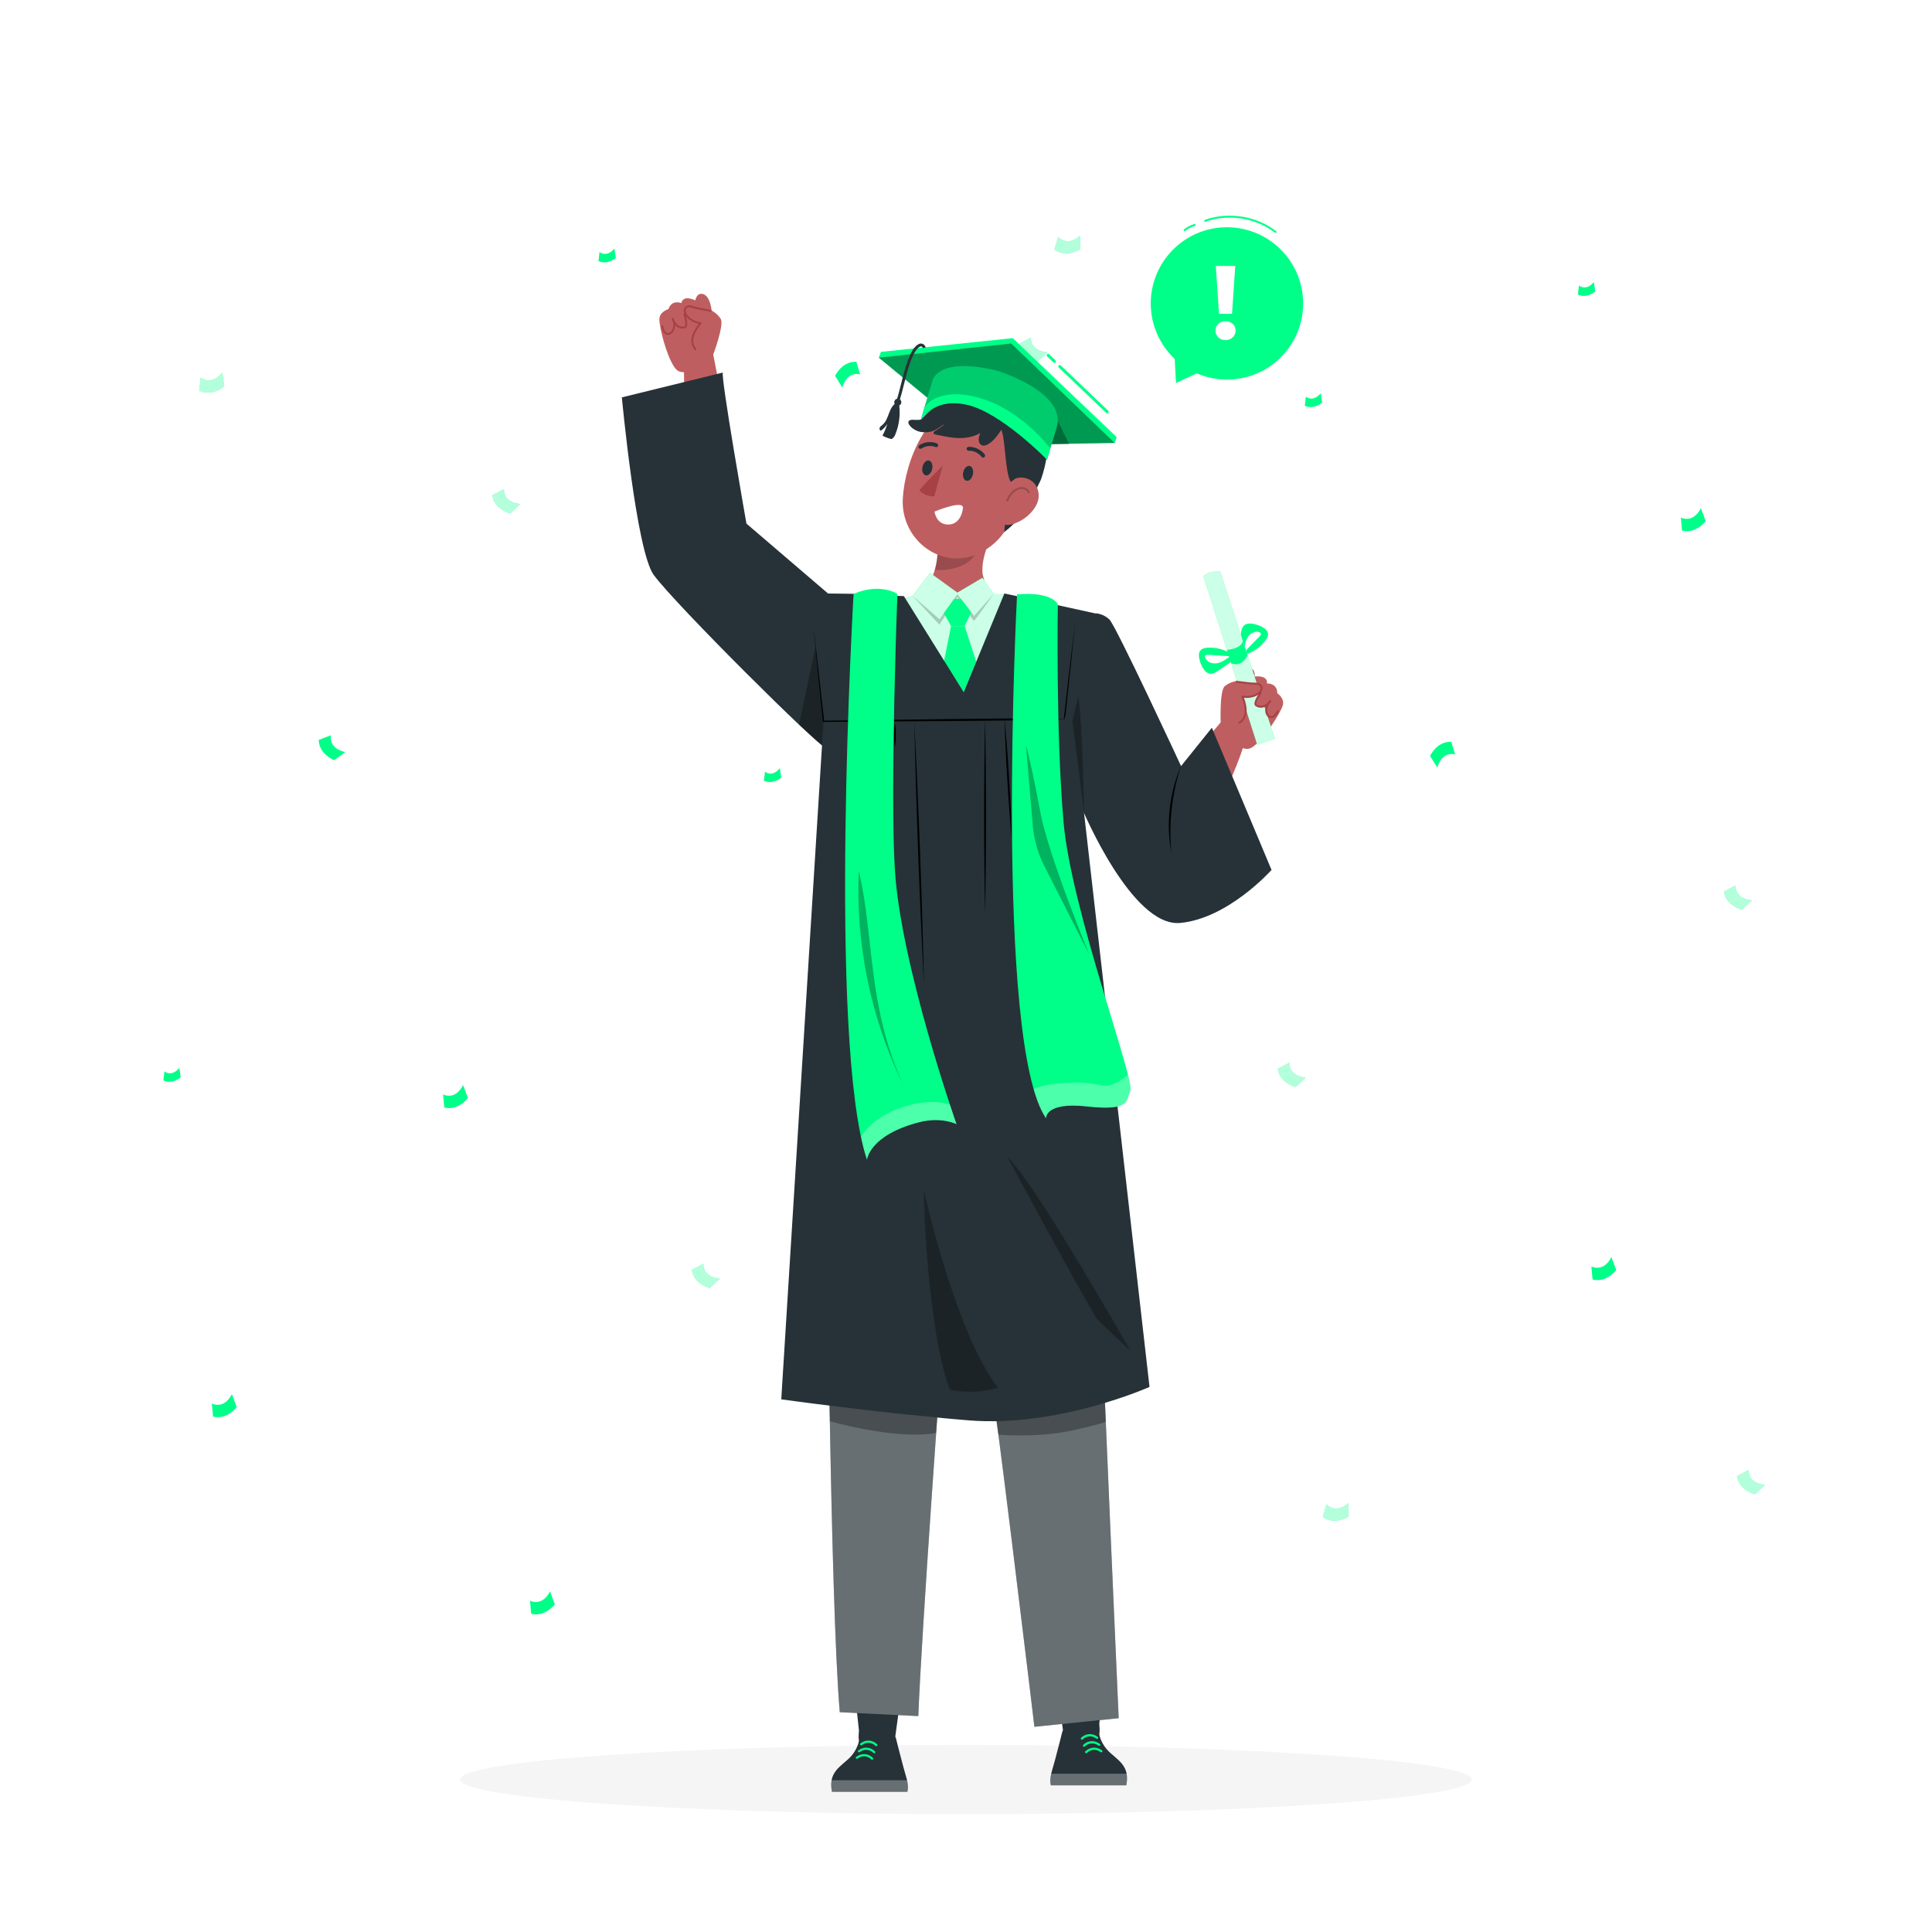 <svg class="animated" id="freepik_stories-boy-on-graduation" xmlns="http://www.w3.org/2000/svg" viewBox="0 0 500 500" version="1.1" xmlns:xlink="http://www.w3.org/1999/xlink" xmlns:svgjs="http://svgjs.com/svgjs"><style>svg#freepik_stories-boy-on-graduation:not(.animated) .animable {opacity: 0;}svg#freepik_stories-boy-on-graduation.animated #freepik--background-complete--inject-358 {animation: 1.5s Infinite  linear shake;animation-delay: 0s;}svg#freepik_stories-boy-on-graduation.animated #freepik--Confetti--inject-358 {animation: 1.5s Infinite  linear shake;animation-delay: 0s;}            @keyframes shake {                10%, 90% {                    transform: translate3d(-1px, 0, 0);                  }                  20%, 80% {                    transform: translate3d(2px, 0, 0);                  }                  30%, 50%, 70% {                    transform: translate3d(-4px, 0, 0);                  }                  40%, 60% {                    transform: translate3d(4px, 0, 0);                  }            }        .animator-hidden { display: none; }</style><g id="freepik--background-complete--inject-358" style="transform-origin: 250px 226.29px 0px;" class="animable animator-hidden"><g id="elbjbt9kaqkd" style="transform-origin: 250px 235.136px 0px;" class="animable"><g id="elmn39c4fml8" style="transform-origin: 250px 223.358px 0px;" class="animable"><g id="el7x4fu7kegyq" style="transform-origin: 249.333px 192.699px 0px;" class="animable"><path d="M443.92,330.198h-180.746c-3.232,0-5.862-2.63-5.862-5.862V61.062c0-3.232,2.63-5.862,5.862-5.862h180.746c3.232,0,5.862,2.629,5.862,5.862V324.335c0,3.233-2.63,5.862-5.862,5.862ZM263.174,55.45c-3.095,0-5.612,2.518-5.612,5.612V324.335c0,3.095,2.518,5.612,5.612,5.612h180.746c3.095,0,5.612-2.517,5.612-5.612V61.062c0-3.094-2.518-5.612-5.612-5.612h-180.746Z" style="fill: rgb(224, 224, 224); transform-origin: 353.547px 192.699px 0px;" id="el3rjw3bygnx9" class="animable"></path><path d="M235.493,330.198H54.746c-3.232,0-5.862-2.63-5.862-5.862V61.062c0-3.232,2.629-5.862,5.862-5.862H235.493c3.232,0,5.862,2.629,5.862,5.862V324.335c0,3.233-2.63,5.862-5.862,5.862ZM54.746,55.45c-3.094,0-5.612,2.518-5.612,5.612V324.335c0,3.095,2.518,5.612,5.612,5.612H235.493c3.095,0,5.612-2.517,5.612-5.612V61.062c0-3.094-2.518-5.612-5.612-5.612H54.746Z" style="fill: rgb(224, 224, 224); transform-origin: 145.119px 192.699px 0px;" id="el7ygihqnq8o9" class="animable"></path></g><rect x="0" y="391.267" width="500" height=".25" style="fill: rgb(224, 224, 224); transform-origin: 250px 391.392px 0px;" id="eluycwfan7un9" class="animable"></rect></g><rect x="51.672" y="405.531" width="16.06" height=".25" style="fill: rgb(224, 224, 224); transform-origin: 59.702px 405.656px 0px;" id="eljddlif6xqc" class="animable"></rect><rect x="170.352" y="402.821" width="53.53" height=".25" style="fill: rgb(224, 224, 224); transform-origin: 197.117px 402.946px 0px;" id="elvcztoretx9f" class="animable"></rect><rect x="68.732" y="414.821" width="36.25" height=".25" style="fill: rgb(224, 224, 224); transform-origin: 86.857px 414.946px 0px;" id="elwiew6i1xm6" class="animable"></rect><rect x="378.352" y="402.691" width="43.19" height=".25" style="fill: rgb(224, 224, 224); transform-origin: 399.947px 402.816px 0px;" id="el0jink6mnb7sn" class="animable"></rect><rect x="430.452" y="402.691" width="6.33" height=".25" style="fill: rgb(224, 224, 224); transform-origin: 433.617px 402.816px 0px;" id="eldtamdn12s0r" class="animable"></rect><rect x="316.212" y="408.921" width="53.89" height=".25" style="fill: rgb(224, 224, 224); transform-origin: 343.157px 409.046px 0px;" id="elh859zjz15cd" class="animable"></rect></g><g id="elg2vvs2mnj8c" style="transform-origin: 137.163px 236.372px 0px;" class="animable"><path d="M145.537,262.165c11.087-5.348,17.715-14.984,17.696-27.294-.02-12.31-5.842-24.974-16.946-30.287-5.681-2.718-12.342-3.741-18.36-1.886-8.555,2.638-14.661,10.905-16.2,19.725-1.539,8.82-.319,16.86,4.121,24.635,4.398,7.702,12.806,16.05,25.525,16.025,0,0-1.495,7.51,.525,7.881,2.02,.37,2.888-3.944,2.888-3.944,0,0,5.453,3.568,5.103,1.126-.517-3.608-4.352-5.98-4.352-5.98Z" style="fill: rgb(224, 224, 224); transform-origin: 137.163px 236.372px 0px;" id="elktuoqm8g85" class="animable"></path><g id="el84fm9wma4rj"><g style="opacity: 0.3; transform-origin: 117.049px 227.301px 0px;" class="animable"><path d="M121.194,240.907c-1.487,.795-2.974,1.591-4.462,2.386-2.847-4.914-4.173-10.696-3.751-16.36,.422-5.664,2.589-11.185,6.132-15.624,0,0-2.422,9.076-1.675,15.966,.81,7.467,3.755,13.632,3.755,13.632Z" style="fill: rgb(255, 255, 255); transform-origin: 117.049px 227.301px 0px;" id="elyci4738axyo" class="animable"></path></g></g></g><g id="eldrjux3kcaie" style="transform-origin: 349.02px 349.639px 0px;" class="animable"><path d="M329.22,372.094c10.498,6.429,22.188,6.787,32.529,.109,10.341-6.678,17.839-18.428,16.297-30.641-.789-6.248-3.533-12.403-8.35-16.459-6.848-5.767-17.105-6.426-25.354-2.948-8.249,3.479-14.35,8.857-18.485,16.797-4.096,7.866-6.566,19.455,.338,30.137,0,0-7.124,2.807-6.342,4.707,.782,1.899,4.88,.294,4.88,.294,0,0-.049,6.517,1.815,4.901,2.754-2.387,2.673-6.896,2.673-6.896Z" style="fill: rgb(224, 224, 224); transform-origin: 349.02px 349.639px 0px;" id="elcj7wecwoeu" class="animable"></path><g id="el927224qx4y"><g style="opacity: 0.3; transform-origin: 343.593px 331.163px 0px;" class="animable"><path d="M333.922,340.119c-1.474-.82-2.947-1.64-4.421-2.461,2.592-5.053,6.736-9.297,11.727-12.008,4.991-2.711,10.807-3.876,16.457-3.299,0,0-8.943,2.875-14.332,7.232-5.841,4.722-9.43,10.535-9.43,10.535Z" style="fill: rgb(255, 255, 255); transform-origin: 343.593px 331.163px 0px;" id="elpmz2hf11fm" class="animable"></path></g></g></g><g id="elpeh400tdllj" style="transform-origin: 394.76px 258.531px 0px;" class="animable"><path d="M388.842,236.27c-9.654,4.105-15.685,12.04-16.165,22.52-.48,10.48,3.965,21.495,13.202,26.466,4.726,2.543,10.355,3.683,15.553,2.346,7.389-1.9,12.92-8.691,14.587-16.137,1.666-7.446,.952-14.34-2.513-21.137-3.433-6.734-10.253-14.179-21.081-14.672,0,0,1.576-6.333-.129-6.73-1.705-.397-2.618,3.241-2.618,3.241,0,0-4.498-3.258-4.299-1.164,.294,3.092,3.463,5.266,3.463,5.266Z" style="fill: rgb(235, 235, 235); transform-origin: 394.76px 258.531px 0px;" id="elov4sabhmdeg" class="animable"></path><g id="el0yhuw6j05aik"><g style="opacity: 0.3; transform-origin: 412.008px 267.063px 0px;" class="animable"><path d="M408.706,255.349c1.298-.617,2.596-1.234,3.895-1.851,2.225,4.298,3.12,9.273,2.532,14.078-.588,4.804-2.655,9.417-5.851,13.052,0,0,2.428-7.628,2.071-13.523-.388-6.389-2.647-11.756-2.647-11.756Z" style="fill: rgb(255, 255, 255); transform-origin: 412.008px 267.063px 0px;" id="eljn7ik29di7" class="animable"></path></g></g></g><g id="eluxyjs13t6b" style="transform-origin: 233.568px 66.399px 0px;" class="animable"><path d="M244.076,87.442c8.755-5.78,13.255-14.673,11.836-25.067-1.419-10.394-7.779-20.426-17.762-23.649-5.107-1.648-10.85-1.754-15.721,.499-6.925,3.202-11.14,10.88-11.435,18.504-.295,7.624,1.651,14.276,6.286,20.336,4.592,6.004,12.644,12.096,23.383,10.627,0,0-.407,6.513,1.341,6.596,1.748,.083,1.99-3.66,1.99-3.66,0,0,5.012,2.392,4.438,.37-.847-2.988-4.357-4.555-4.357-4.555Z" style="fill: rgb(235, 235, 235); transform-origin: 233.568px 66.399px 0px;" id="el8rek05i3t7s" class="animable"></path><g id="elhta10strmwd"><g style="opacity: 0.3; transform-origin: 216.81px 61.142px 0px;" class="animable"><path d="M221.095,72.261c-1.166,.841-2.331,1.682-3.497,2.523-2.964-3.826-4.742-8.558-5.031-13.389-.289-4.831,.912-9.742,3.4-13.894,0,0-1.012,7.941,.404,13.675,1.535,6.214,4.725,11.085,4.725,11.085Z" style="fill: rgb(255, 255, 255); transform-origin: 216.81px 61.142px 0px;" id="elch2a8fk460o" class="animable"></path></g></g></g><g id="elmk3mcgj6m8s" style="transform-origin: 103.581px 335.388px 0px;" class="animable"><path d="M123.081,351.832c5.13-9.15,5.052-19.117-.974-27.704-6.026-8.587-16.278-14.587-26.627-12.874-5.295,.877-10.446,3.416-13.743,7.651-4.686,6.021-4.912,14.777-1.679,21.687,3.233,6.911,8.012,11.93,14.91,15.191,6.833,3.23,16.782,4.954,25.652-1.276,0,0,2.624,5.975,4.216,5.247,1.592-.728,.09-4.165,.09-4.165,0,0,5.551-.172,4.114-1.707-2.123-2.267-5.96-2.051-5.96-2.051Z" style="fill: rgb(235, 235, 235); transform-origin: 103.581px 335.388px 0px;" id="elelumjq87ccf" class="animable"></path><g id="el5ile169vy3"><g style="opacity: 0.3; transform-origin: 87.719px 340.973px 0px;" class="animable"><path d="M95.697,348.877c-.65,1.282-1.3,2.564-1.95,3.845-4.388-2.041-8.138-5.431-10.61-9.593-2.472-4.161-3.655-9.076-3.349-13.906,0,0,2.742,7.522,6.628,11.968,4.213,4.819,9.281,7.685,9.281,7.685Z" style="fill: rgb(255, 255, 255); transform-origin: 87.719px 340.973px 0px;" id="el9sanuq8myn7" class="animable"></path></g></g></g><g id="elvp7f4s6tk6" style="transform-origin: 94.933px 116.188px 0px;" class="animable"><path d="M82.829,144.73c13.373,2.342,25.509-2.026,33.411-13.065,7.902-11.039,10.834-26.129,4.305-38.033-3.34-6.09-8.649-11.292-15.233-13.501-9.361-3.141-20.149,.337-27.202,7.247-7.053,6.91-11.133,14.898-12.158,24.718-1.015,9.728,1.146,22.616,12.555,30.776,0,0-6.171,5.766-4.599,7.397,1.572,1.632,5.125-1.675,5.125-1.675,0,0,2.589,6.705,3.847,4.292,1.858-3.565-.051-8.157-.051-8.157Z" style="fill: rgb(245, 245, 245); transform-origin: 94.933px 116.188px 0px;" id="el5rukqix20mt" class="animable"></path><g id="el9z09mt08yp"><g style="opacity: 0.3; transform-origin: 80.522px 96.1px 0px;" class="animable"><path d="M74.699,110.025c-1.844-.244-3.688-.489-5.532-.733,.611-6.234,3.143-12.266,7.165-17.068,4.021-4.802,9.515-8.354,15.545-10.05,0,0-8.009,6.572-11.772,13.224-4.079,7.21-5.406,14.627-5.406,14.627Z" style="fill: rgb(255, 255, 255); transform-origin: 80.522px 96.1px 0px;" id="el3dfclouf0n" class="animable"></path></g></g></g><g id="eldn63zmg0pxu" style="transform-origin: 394.761px 115.006px 0px;" class="animable"><path d="M375.141,138.014c10.788,6.185,22.602,6.206,32.849-.84,10.247-7.046,17.475-19.129,15.562-31.416-.979-6.286-3.93-12.421-8.912-16.376-7.084-5.623-17.459-5.99-25.687-2.236-8.228,3.754-14.232,9.362-18.175,17.501-3.907,8.063-6.062,19.836,1.221,30.42,0,0-7.112,3.043-6.267,4.938,.845,1.895,4.936,.155,4.936,.155,0,0,.141,6.582,1.976,4.896,2.712-2.491,2.498-7.042,2.498-7.042Z" style="fill: rgb(224, 224, 224); transform-origin: 394.761px 115.006px 0px;" id="elzbtv4ppl5fs" class="animable"></path><g id="elglr1h7ar1ls"><g style="opacity: 0.3; transform-origin: 388.425px 96.234px 0px;" class="animable"><path d="M378.955,105.589c-1.512-.785-3.024-1.57-4.536-2.356,2.469-5.179,6.53-9.585,11.491-12.467s10.799-4.23,16.521-3.811c0,0-8.946,3.164-14.261,7.721-5.76,4.939-9.215,10.913-9.215,10.913Z" style="fill: rgb(255, 255, 255); transform-origin: 388.425px 96.234px 0px;" id="ela2hpaugzqr" class="animable"></path></g></g></g></g><g id="freepik--Shadow--inject-358" style="transform-origin: 250px 460.541px 0px;" class="animable"><path d="M380.905,460.541c0,4.95-58.608,8.963-130.905,8.963s-130.905-4.013-130.905-8.963,58.608-8.964,130.905-8.964,130.905,4.013,130.905,8.964Z" style="fill: rgb(245, 245, 245); transform-origin: 250px 460.541px 0px;" id="el7aveevx5yu" class="animable"></path></g><g id="freepik--Confetti--inject-358" style="transform-origin: 249.532px 239.395px 0px;" class="animable"><g id="elv20e2wsyfpq" style="transform-origin: 249.532px 239.395px 0px;" class="animable"><path d="M82.473,191.484l3.186-1.199s-.828,3.379,3.717,4.352l-2.89,2.081s-3.894-1.454-4.012-5.235Z" style="fill: rgb(0, 255, 136); transform-origin: 85.924px 193.502px 0px;" id="eltzna772myfq" class="animable"></path><path d="M221.61,93.624l.983,3.259s-3.316-1.052-4.591,3.417l-1.883-3.023s1.711-3.788,5.491-3.653Z" style="fill: rgb(0, 255, 136); transform-origin: 219.356px 96.96px 0px;" id="eloxg356b202" class="animable"></path><path d="M42.286,279.604l.277-2.338s1.811,1.583,3.854-.898l.359,2.437s-2.131,1.929-4.49,.799Z" style="fill: rgb(0, 255, 136); transform-origin: 44.531px 278.163px 0px;" id="el3pb3qhh9j0v" class="animable"></path><path d="M197.701,202.045l.277-2.338s1.812,1.583,3.854-.898l.359,2.437s-2.131,1.929-4.49,.799Z" style="fill: rgb(0, 255, 136); transform-origin: 199.946px 200.604px 0px;" id="elip9fjukx43t" class="animable"></path><path d="M154.877,67.554l.277-2.338s1.811,1.583,3.854-.898l.359,2.437s-2.131,1.929-4.49,.799Z" style="fill: rgb(0, 255, 136); transform-origin: 157.122px 66.114px 0px;" id="el1jfynq3u1r5" class="animable"></path><g id="eledqtvxmgxc9" style="transform-origin: 54.798px 99.015px 0px;" class="animable"><path d="M51.551,101.097l.401-3.381s2.62,2.289,5.574-1.298l.519,3.524s-3.082,2.79-6.493,1.156Z" style="fill: rgb(0, 255, 136); transform-origin: 54.798px 99.015px 0px;" id="eli54pby3ogpg" class="animable"></path><g id="elp1loqiocze"><path d="M51.551,101.097l.401-3.381s2.62,2.289,5.574-1.298l.519,3.524s-3.082,2.79-6.493,1.156Z" style="fill: rgb(255, 255, 255); opacity: 0.7; transform-origin: 54.798px 99.015px 0px;" class="animable"></path></g></g><g id="eln9gkxotudl" style="transform-origin: 131.042px 129.72px 0px;" class="animable"><path d="M127.419,128.172l3.01-1.591s-.396,3.457,4.235,3.85l-2.605,2.429s-4.046-.952-4.64-4.688Z" style="fill: rgb(0, 255, 136); transform-origin: 131.042px 129.72px 0px;" id="elps1lkhz9opd" class="animable"></path><g id="el3bw9h9h2dsj"><path d="M127.419,128.172l3.01-1.591s-.396,3.457,4.235,3.85l-2.605,2.429s-4.046-.952-4.64-4.688Z" style="fill: rgb(255, 255, 255); opacity: 0.7; transform-origin: 131.042px 129.72px 0px;" class="animable"></path></g></g><g id="elgnbw1pdyvyp" style="transform-origin: 267.417px 90.481px 0px;" class="animable"><path d="M263.795,88.933l3.01-1.591s-.396,3.457,4.235,3.85l-2.605,2.429s-4.046-.952-4.64-4.688Z" style="fill: rgb(0, 255, 136); transform-origin: 267.417px 90.481px 0px;" id="elga6m81kv3y" class="animable"></path><g id="elxjv8gder5n"><path d="M263.795,88.933l3.01-1.591s-.396,3.457,4.235,3.85l-2.605,2.429s-4.046-.952-4.64-4.688Z" style="fill: rgb(255, 255, 255); opacity: 0.7; transform-origin: 267.417px 90.481px 0px;" class="animable"></path></g></g><path d="M375.593,191.978l.983,3.259s-3.316-1.052-4.591,3.417l-1.883-3.023s1.711-3.789,5.491-3.653Z" style="fill: rgb(0, 255, 136); transform-origin: 373.339px 195.314px 0px;" id="elg6ll32usj74" class="animable"></path><path d="M412.155,331.141l-.302-3.391s3.034,1.702,5.188-2.416l1.231,3.342s-2.443,3.363-6.117,2.465Z" style="fill: rgb(0, 255, 136); transform-origin: 415.063px 328.314px 0px;" id="elzpqls9tlgp9" class="animable"></path><path d="M435.31,137.322l-.302-3.391s3.034,1.702,5.188-2.416l1.231,3.342s-2.443,3.363-6.117,2.465Z" style="fill: rgb(0, 255, 136); transform-origin: 438.217px 134.495px 0px;" id="elyxqa6uq0z7" class="animable"></path><path d="M114.978,286.624l-.302-3.391s3.034,1.702,5.188-2.416l1.231,3.342s-2.443,3.363-6.118,2.465Z" style="fill: rgb(0, 255, 136); transform-origin: 117.886px 283.797px 0px;" id="elxjwrmboqo5" class="animable"></path><path d="M55.137,366.609l-.302-3.391s3.034,1.702,5.188-2.416l1.231,3.342s-2.443,3.363-6.118,2.465Z" style="fill: rgb(0, 255, 136); transform-origin: 58.044px 363.782px 0px;" id="el68fc3dsc41f" class="animable"></path><path d="M137.465,417.648l-.302-3.391s3.034,1.702,5.188-2.416l1.231,3.342s-2.443,3.363-6.118,2.465Z" style="fill: rgb(0, 255, 136); transform-origin: 140.373px 414.821px 0px;" id="el6st7xioo1wk" class="animable"></path><path d="M408.361,76.224l.277-2.338s1.812,1.583,3.854-.898l.359,2.437s-2.131,1.929-4.49,.799Z" style="fill: rgb(0, 255, 136); transform-origin: 410.606px 74.784px 0px;" id="el855ydkdp14l" class="animable"></path><path d="M337.685,104.995l.277-2.338s1.812,1.583,3.854-.898l.359,2.437s-2.131,1.929-4.49,.799Z" style="fill: rgb(0, 255, 136); transform-origin: 339.93px 103.555px 0px;" id="elkr7m3t787ad" class="animable"></path><g id="el36o0py005bm" style="transform-origin: 449.782px 232.292px 0px;" class="animable"><path d="M446.16,230.743l3.01-1.591s-.396,3.457,4.235,3.85l-2.605,2.429s-4.046-.952-4.64-4.688Z" style="fill: rgb(0, 255, 136); transform-origin: 449.782px 232.292px 0px;" id="ela2ndic22s6n" class="animable"></path><g id="elprr61z5404e"><path d="M446.16,230.743l3.01-1.591s-.396,3.457,4.235,3.85l-2.605,2.429s-4.046-.952-4.64-4.688Z" style="fill: rgb(255, 255, 255); opacity: 0.7; transform-origin: 449.782px 232.292px 0px;" class="animable"></path></g></g><g id="eldhe6rjycvnb" style="transform-origin: 334.305px 278.163px 0px;" class="animable"><path d="M330.683,276.615l3.01-1.591s-.396,3.457,4.235,3.85l-2.605,2.429s-4.046-.952-4.64-4.688Z" style="fill: rgb(0, 255, 136); transform-origin: 334.305px 278.163px 0px;" id="el9lft6i8hcva" class="animable"></path><g id="el4s2o1w0d6kj"><path d="M330.683,276.615l3.01-1.591s-.396,3.457,4.235,3.85l-2.605,2.429s-4.046-.952-4.64-4.688Z" style="fill: rgb(255, 255, 255); opacity: 0.7; transform-origin: 334.305px 278.163px 0px;" class="animable"></path></g></g><g id="elg91b6x8cpra" style="transform-origin: 453.155px 383.57px 0px;" class="animable"><path d="M449.533,382.021l3.01-1.591s-.396,3.457,4.235,3.85l-2.605,2.429s-4.046-.952-4.64-4.688Z" style="fill: rgb(0, 255, 136); transform-origin: 453.155px 383.57px 0px;" id="elonvpna41jm" class="animable"></path><g id="ell6cqseij3b8"><path d="M449.533,382.021l3.01-1.591s-.396,3.457,4.235,3.85l-2.605,2.429s-4.046-.952-4.64-4.688Z" style="fill: rgb(255, 255, 255); opacity: 0.7; transform-origin: 453.155px 383.57px 0px;" class="animable"></path></g></g><g id="elxjt865g0oll" style="transform-origin: 182.66px 330.197px 0px;" class="animable"><path d="M179.037,328.649l3.01-1.591s-.396,3.457,4.235,3.85l-2.605,2.429s-4.046-.952-4.64-4.688Z" style="fill: rgb(0, 255, 136); transform-origin: 182.66px 330.197px 0px;" id="eljjl6nkpi3g" class="animable"></path><g id="el4pvhonwewka"><path d="M179.037,328.649l3.01-1.591s-.396,3.457,4.235,3.85l-2.605,2.429s-4.046-.952-4.64-4.688Z" style="fill: rgb(255, 255, 255); opacity: 0.7; transform-origin: 182.66px 330.197px 0px;" class="animable"></path></g></g><g id="ell9ix7o6bfbr" style="transform-origin: 345.678px 391.266px 0px;" class="animable"><path d="M342.335,392.58l.971-3.263s2.191,2.702,5.714-.33l-.089,3.561s-3.512,2.224-6.595,.032Z" style="fill: rgb(0, 255, 136); transform-origin: 345.678px 391.266px 0px;" id="elbzisapjlxdb" class="animable"></path><g id="eld1yej3wr5zq"><path d="M342.335,392.58l.971-3.263s2.191,2.702,5.714-.33l-.089,3.561s-3.512,2.224-6.595,.032Z" style="fill: rgb(255, 255, 255); opacity: 0.7; transform-origin: 345.678px 391.266px 0px;" class="animable"></path></g></g><g id="el46y9hnlddsc" style="transform-origin: 276.224px 63.27px 0px;" class="animable"><path d="M272.881,64.583l.971-3.263s2.191,2.702,5.714-.33l-.089,3.561s-3.512,2.224-6.595,.032Z" style="fill: rgb(0, 255, 136); transform-origin: 276.224px 63.27px 0px;" id="ello2fz6lmek" class="animable"></path><g id="elj8va0m9eb1h"><path d="M272.881,64.583l.971-3.263s2.191,2.702,5.714-.33l-.089,3.561s-3.512,2.224-6.595,.032Z" style="fill: rgb(255, 255, 255); opacity: 0.7; transform-origin: 276.224px 63.27px 0px;" class="animable"></path></g></g></g></g><g id="freepik--Speech_Bubble--inject-358" style="transform-origin: 317.533px 77.467px 0px;" class="animable"><g id="ell2nytcjzy5q" style="transform-origin: 317.533px 77.467px 0px;" class="animable"><g id="el38htduythml" style="transform-origin: 317.533px 77.467px 0px;" class="animable"><path d="M303.413,64.769c7.602-7.798,20.086-7.957,27.884-.355,7.798,7.602,7.957,20.086,.355,27.884-5.869,6.02-14.64,7.467-21.926,4.325l-5.371,2.495-.341-6.248c-.08-.075-.166-.139-.245-.216-7.798-7.602-7.957-20.086-.355-27.884Z" style="fill: rgb(0, 255, 136); transform-origin: 317.533px 78.966px 0px;" id="elqo9e7npgakl" class="animable"></path><path d="M330.111,60.282c-.054,0-.107-.017-.153-.052-4.983-3.858-12.035-4.979-17.972-2.854-.125,.044-.273-.021-.319-.151-.047-.13,.021-.273,.151-.32,6.09-2.181,13.33-1.03,18.446,2.929,.109,.084,.129,.242,.044,.351-.049,.064-.123,.097-.197,.097Z" style="fill: rgb(0, 255, 136); transform-origin: 321.006px 58.049px 0px;" id="el60zjkxcw18s" class="animable"></path><path d="M306.58,59.813c-.072,0-.145-.032-.194-.092-.087-.107-.07-.265,.037-.352,.781-.635,1.708-1.113,2.68-1.381,.135-.04,.271,.042,.308,.174,.036,.133-.041,.271-.175,.308-.905,.25-1.769,.696-2.498,1.288-.046,.038-.102,.056-.157,.056Z" style="fill: rgb(0, 255, 136); transform-origin: 307.875px 58.896px 0px;" id="el9aosyp4j84" class="animable"></path></g><path d="M317.166,88.022c-.741,0-1.36-.239-1.858-.718-.497-.479-.745-1.062-.745-1.749s.244-1.261,.732-1.722c.488-.461,1.112-.691,1.871-.691s1.383,.23,1.871,.691c.488,.461,.732,1.035,.732,1.722s-.248,1.271-.746,1.749c-.497,.479-1.116,.718-1.858,.718Zm1.681-6.806h-3.363l-.841-12.393h5.044l-.841,12.393Z" style="fill: rgb(255, 255, 255); transform-origin: 317.166px 78.422px 0px;" id="el34a484rkicr" class="animable"></path></g></g><g id="freepik--Character--inject-358" style="transform-origin: 246.51px 269.874px 0px;" class="animable"><g id="elf4mkoegrt7d" style="transform-origin: 246.51px 269.874px 0px;" class="animable"><g id="eltajf4geam0r" style="transform-origin: 252.655px 355.369px 0px;" class="animable"><g id="el8nznxv2muhu" style="transform-origin: 225.104px 444.126px 0px;" class="animable"><polygon points="235.091 424.537 231.444 451.293 222.724 451.734 219.901 425.94 235.091 424.537" style="fill: rgb(38, 50, 56); transform-origin: 227.496px 438.136px 0px;" id="el21lq6vdn1ty" class="animable"></polygon><path d="M215.3,463.715h19.504s.425-.819-.061-3c-.074-.34-.171-.713-.297-1.12-.007-.021-.011-.041-.018-.061-.182-.603-.392-1.346-.614-2.147-.893-3.265-1.944-7.532-1.944-7.532,0,0-3.245-6.947-7.041-5.212-3.331,1.521-2.541,5.876-2.541,5.876,0,0-.326,2.557-2.851,4.811-1.562,1.393-3.114,2.471-3.862,4.204-.14,.324-.25,.668-.328,1.042-.009,.045-.018,.092-.025,.139-.155,.835-.146,1.814,.079,3Z" style="fill: rgb(38, 50, 56); transform-origin: 225.047px 454.04px 0px;" id="elbp3shzubb1c" class="animable"></path><g id="el9wflbnps31r"><path d="M234.743,460.715c.486,2.181,.061,3,.061,3h-19.504c-.225-1.186-.234-2.165-.079-3h19.522Z" style="fill: rgb(255, 255, 255); opacity: 0.3; transform-origin: 225.046px 462.215px 0px;" class="animable"></path></g><path d="M223.073,451.612c1.097-.855,2.536-.744,3.523,.218,.265,.259,.673-.148,.407-.407-1.231-1.201-2.99-1.268-4.337-.219-.292,.227,.118,.632,.407,.407h0Z" style="fill: rgb(0, 255, 136); transform-origin: 224.828px 451.19px 0px;" id="elpr82yu2qd99" class="animable"></path><path d="M222.522,453.434c1.097-.855,2.536-.744,3.523,.219,.265,.259,.673-.148,.407-.407-1.231-1.201-2.99-1.268-4.337-.219-.292,.227,.118,.632,.407,.407h0Z" style="fill: rgb(0, 255, 136); transform-origin: 224.277px 453.013px 0px;" id="elzk3q3tlmr58" class="animable"></path><path d="M221.969,455.109c1.097-.855,2.536-.744,3.523,.218,.265,.259,.673-.148,.407-.407-1.232-1.201-2.99-1.268-4.337-.219-.292,.228,.118,.632,.407,.407h0Z" style="fill: rgb(0, 255, 136); transform-origin: 223.724px 454.687px 0px;" id="el7xo3t6fso3f" class="animable"></path></g><g id="eljcda4fkurg8" style="transform-origin: 281.686px 442.451px 0px;" class="animable"><polygon points="271.699 422.862 275.346 449.618 284.065 450.059 286.889 424.265 271.699 422.862" style="fill: rgb(38, 50, 56); transform-origin: 279.294px 436.461px 0px;" id="eli1o5iqgeiyn" class="animable"></polygon><path d="M291.49,462.04h-19.504s-.425-.819,.061-3c.074-.34,.171-.713,.297-1.121,.007-.02,.011-.041,.018-.061,.182-.603,.392-1.346,.614-2.147,.893-3.265,1.944-7.532,1.944-7.532,0,0,3.245-6.947,7.042-5.212,3.331,1.521,2.541,5.876,2.541,5.876,0,0,.326,2.557,2.851,4.811,1.562,1.393,3.115,2.471,3.862,4.204,.14,.324,.25,.668,.328,1.042,.009,.045,.018,.092,.025,.14,.155,.835,.146,1.814-.079,3Z" style="fill: rgb(38, 50, 56); transform-origin: 281.744px 452.364px 0px;" id="eluur4d4j7s7d" class="animable"></path><g id="elrcaoteaqgmh"><path d="M272.046,459.041c-.486,2.181-.061,3-.061,3h19.504c.225-1.186,.234-2.165,.079-3h-19.522Z" style="fill: rgb(255, 255, 255); opacity: 0.3; transform-origin: 281.743px 460.541px 0px;" class="animable"></path></g><path d="M283.717,449.938c-1.097-.855-2.536-.744-3.523,.218-.265,.259-.673-.148-.407-.407,1.231-1.201,2.99-1.268,4.337-.219,.292,.227-.118,.632-.407,.407h0Z" style="fill: rgb(0, 255, 136); transform-origin: 281.962px 449.516px 0px;" id="elola6m5ouj4" class="animable"></path><path d="M284.267,451.759c-1.097-.855-2.536-.744-3.523,.218-.265,.259-.673-.148-.407-.407,1.231-1.201,2.99-1.268,4.337-.219,.292,.227-.118,.632-.407,.407h0Z" style="fill: rgb(0, 255, 136); transform-origin: 282.512px 451.337px 0px;" id="elvq8c5nuqcm" class="animable"></path><path d="M284.82,453.434c-1.097-.855-2.536-.744-3.523,.219-.265,.259-.673-.148-.407-.407,1.232-1.201,2.99-1.268,4.337-.219,.292,.228-.118,.632-.407,.407h0Z" style="fill: rgb(0, 255, 136); transform-origin: 283.065px 453.013px 0px;" id="elclmv8yndt4c" class="animable"></path></g><path d="M213.975,308.786l-.003,.002s.852,105.395,3.36,134.329l20.332,1.01c.767-21.076,6.182-95.372,6.182-95.372,1.082-9.242,2.264-43.595,3.696-57.828,2.956,17.067,6.674,52.771,7.67,57.526,1.656,7.906,12.49,98.44,12.49,98.44l21.813-2.223s-3.88-87.289-4.343-101.973c-2.12-67.336-3.805-95.674-3.805-95.674l-24.814,4.285-40.562-2.417s-3.423,37.822-2.016,59.895Z" style="fill: rgb(38, 50, 56); transform-origin: 251.575px 346.958px 0px;" id="elln552xrqmzr" class="animable"></path><g id="el5yvmqla0izv"><path d="M213.975,308.786l-.003,.002s.852,105.395,3.36,134.329l20.332,1.01c.767-21.076,6.182-95.372,6.182-95.372,1.082-9.242,2.264-43.595,3.696-57.828,2.956,17.067,6.674,52.771,7.67,57.526,1.656,7.906,12.49,98.44,12.49,98.44l21.813-2.223s-3.88-87.289-4.343-101.973c-2.12-67.336-3.805-95.674-3.805-95.674l-24.814,4.285-40.562-2.417s-3.423,37.822-2.016,59.895Z" style="fill: rgb(255, 255, 255); opacity: 0.3; transform-origin: 251.575px 346.958px 0px;" class="animable"></path></g><g id="elhy78px66mo"><path d="M258.393,371.28s10.067,.956,19.537-1.175c9.471-2.131,8.24-2.291,8.24-2.291l-.199-4.748-28.403,3.132,.825,5.082Z" style="opacity: 0.3; transform-origin: 271.895px 367.28px 0px;" class="animable"></path></g><g id="el3jmutkfcgqv"><path d="M214.759,367.814s17.184,4.941,27.511,3.024l.28-3.97-27.862-3.086,.071,4.032Z" style="opacity: 0.3; transform-origin: 228.619px 367.531px 0px;" class="animable"></path></g></g><g id="elusy2o1qmsln" style="transform-origin: 178.979px 94.759px 0px;" class="animable"><path d="M184.585,91.783s2.891-7.751,1.934-9.257c-.958-1.506-2.35-2.139-2.35-2.139,0,0-.291-3.732-2.229-4.286-1.644-.471-1.992,1.628-1.992,1.628,0,0-3.119-1.575-3.623,.702,0,0-2.456-1.01-3.332,1.568,0,0-2.305,.635-2.344,2.577-.039,1.942,1.706,9.289,3.891,12.448,.661,.957,1.277,1.28,2.482,1.308,0,0,.199,16.811-.264,17.154l10.551-7.82-2.724-13.882Z" style="fill: rgb(191, 94, 96); transform-origin: 178.979px 94.759px 0px;" id="el0to9qyac94k" class="animable"></path><g id="elqpaf3ghs56a" style="transform-origin: 180.553px 84.813px 0px;" class="animable"><path d="M183.882,80.475c-1.275-.33-2.587-.485-3.862-.815-.47-.122-1.535-.547-1.984-.363-.736,.302-.933,.772-.751,1.547,.337,1.436,2.58,2.739,4.055,2.771-.784,.833-1.783,2.433-2.06,3.543-.277,1.11-.087,2.382,.696,3.216" style="fill: rgb(191, 94, 96); transform-origin: 180.552px 84.813px 0px;" id="elu9e25m8ybs" class="animable"></path><path d="M179.975,90.624c-.066,0-.133-.026-.182-.079-.788-.839-1.078-2.161-.756-3.448,.255-1.021,1.069-2.389,1.798-3.283-1.544-.267-3.471-1.54-3.793-2.913-.214-.912,.072-1.496,.899-1.836,.401-.163,1.041,.012,1.772,.242,.143,.044,.271,.084,.37,.11,.63,.164,1.285,.286,1.917,.405,.639,.12,1.3,.244,1.945,.411,.134,.035,.214,.171,.18,.305s-.169,.215-.305,.18c-.628-.163-1.281-.285-1.912-.403-.641-.121-1.303-.245-1.95-.412-.106-.028-.242-.07-.395-.118-.437-.137-1.167-.365-1.433-.256-.604,.249-.762,.578-.603,1.259,.303,1.292,2.407,2.547,3.817,2.578,.099,.002,.187,.062,.225,.153,.038,.091,.019,.196-.048,.268-.751,.799-1.734,2.368-2,3.432-.281,1.124-.038,2.268,.635,2.985,.095,.101,.09,.259-.011,.353-.048,.045-.109,.068-.171,.068Z" style="fill: rgb(167, 65, 69); transform-origin: 180.553px 84.813px 0px;" id="el11txlx2u6td" class="animable"></path></g><g id="el93d1sbckdno" style="transform-origin: 174.51px 83.858px 0px;" class="animable"><path d="M171.406,84.441c.084,.423,.17,.854,.381,1.23,.21,.376,.569,.696,.997,.747,.683,.081,1.265-.532,1.511-1.175,.34-.888,.259-1.926-.213-2.751,.221,.695,.594,1.362,1.173,1.805,.579,.443,1.386,.626,2.059,.346,.673-.28,.046-2.657-.175-3.352" style="fill: rgb(191, 94, 96); transform-origin: 174.511px 83.858px 0px;" id="elo25w9oopgun" class="animable"></path><path d="M172.907,86.675c-.05,0-.101-.003-.152-.009-.468-.055-.911-.381-1.186-.873-.232-.416-.326-.888-.408-1.304-.027-.135,.061-.267,.197-.293,.132-.028,.267,.061,.293,.197,.079,.398,.16,.81,.354,1.157,.197,.352,.499,.583,.808,.621,.542,.054,1.036-.463,1.249-1.017,.223-.583,.251-1.229,.093-1.829-.121-.233-.225-.486-.311-.757-.039-.122,.021-.253,.138-.305,.119-.05,.254-.005,.317,.105,.14,.244,.248,.503,.323,.772,.213,.398,.478,.724,.785,.958,.549,.42,1.26,.543,1.812,.314,.295-.123,.141-1.603-.317-3.045-.042-.131,.031-.272,.163-.314,.133-.042,.272,.031,.314,.163,.172,.542,.982,3.264,.032,3.658-.712,.298-1.618,.148-2.307-.378-.123-.094-.24-.2-.351-.316-.009,.392-.083,.783-.225,1.152-.255,.667-.862,1.343-1.622,1.343Z" style="fill: rgb(167, 65, 69); transform-origin: 174.51px 83.858px 0px;" id="elpp8ydb08s2f" class="animable"></path></g></g><g id="elra4xgobo2zd" style="transform-origin: 192.656px 144.96px 0px;" class="animable"><path d="M187.075,96.417c-.593,1.138,6.104,39.094,6.104,39.094l21.119,18.088,9.043,.107c4.725,2.584-8.199,39.796-9.706,39.796s-38.73-36.927-44.452-44.711c-4.539-6.176-8.245-45.955-8.245-45.955l26.137-6.418Z" style="fill: rgb(38, 50, 56); transform-origin: 192.656px 144.96px 0px;" id="eli9r8om608fe" class="animable"></path><g id="eljb14ssrxhr"><polygon points="212.738 192.918 213.128 186.672 211.075 167.431 206.786 187.542 212.738 192.918" style="opacity: 0.3; transform-origin: 209.957px 180.175px 0px;" class="animable"></polygon></g></g><g id="elv3gx13xhywl" style="transform-origin: 258.226px 124.604px 0px;" class="animable"><g id="el34k5xcq5i7t" style="transform-origin: 258.226px 101.412px 0px;" class="animable"><polygon points="227.438 92.56 227.979 91.063 262.094 87.509 289.014 113.138 288.472 114.635 227.438 92.56" style="fill: rgb(0, 255, 136); transform-origin: 258.226px 101.072px 0px;" id="elko15xwrug9" class="animable"></polygon><path d="M227.438,92.56s27.643,22.908,27.886,22.754,33.149-.678,33.149-.678l-26.775-25.741-34.26,3.665Z" style="fill: rgb(0, 255, 136); transform-origin: 257.956px 102.105px 0px;" id="eliqjx6xfmnm" class="animable"></path><g id="el3mc3s8z83b9"><path d="M227.438,92.56s27.643,22.908,27.886,22.754,33.149-.678,33.149-.678l-26.775-25.741-34.26,3.665Z" style="opacity: 0.4; transform-origin: 257.956px 102.105px 0px;" class="animable"></path></g><path d="M232.813,103.668l-.715-.227c.362-1.142,.711-2.53,1.08-4,1.087-4.332,2.319-9.241,4.599-10.405,.34-.174,.736-.176,1.085-.006,.36,.174,.621,.511,.698,.901l-.735,.146c-.032-.161-.141-.301-.29-.373-.081-.039-.241-.09-.417,0-1.977,1.009-3.216,5.949-4.212,9.919-.372,1.481-.723,2.88-1.092,4.044Z" style="fill: rgb(38, 50, 56); transform-origin: 235.829px 96.286px 0px;" id="elie5p34jy2u" class="animable"></path><path d="M233.158,104.517c-.232,.447-.782,.621-1.229,.389-.447-.232-.621-.782-.389-1.229,.232-.447,.782-.621,1.229-.389,.447,.232,.621,.782,.389,1.229Z" style="fill: rgb(38, 50, 56); transform-origin: 232.349px 104.097px 0px;" id="el2hwexl0t68r" class="animable"></path><path d="M232.14,104.162c-1.065,.487-1.635,1.643-2.048,2.738-.413,1.096-.791,2.279-1.688,3.032-.261,.22-.571,.408-.723,.713-.152,.306-.033,.776,.306,.82,.658-.472,1.219-1.078,1.639-1.77-.302,1.053-.718,2.074-1.237,3.039,.428,.304,1.488,.681,1.994,.822,.506,.141,.479,.016,.859-.347,.211-.202,.337-.476,.449-.746,1.096-2.634,1.414-5.587,.904-8.395" style="fill: rgb(38, 50, 56); transform-origin: 230.224px 108.84px 0px;" id="elldt0k8oh37" class="animable"></path><g id="el5ujvcj8thrb"><polygon points="276.708 114.939 273.727 108.868 271.499 115.006 276.708 114.939" style="opacity: 0.3; transform-origin: 274.104px 111.937px 0px;" class="animable"></polygon></g></g><g id="elzrd80xgbt0d" style="transform-origin: 252.36px 131.767px 0px;" class="animable"><path d="M256.63,157.256s-6.616,4.26-8.219,4.439c-2.155,.24-11.349-8.545-11.349-8.545,5.589-1.794,5.736-9.679,5.67-13.59l18.468-8.712s0,.013-.015,.052c-.599,1.318-7.677,10.6-6.878,17.718l2.323,8.639Z" style="fill: rgb(191, 94, 96); transform-origin: 249.131px 146.274px 0px;" id="elyzb2e2mq0lk" class="animable"></path><g id="elts0z9eiw4wh" style="transform-origin: 250.369px 125.507px 0px;" class="animable"><g id="elq7ee0whul5"><g style="opacity: 0.2; transform-origin: 247.471px 143.878px 0px;" class="animable"><path d="M251.117,144.986c-2.282,2.005-6.016,2.81-9.182,2.459,.083-.275,.181-.697,.251-.972,.112-.433,.204-1.145,.29-1.605,.101-.564,.124-1.145,.172-1.736,.004-.237,.037-.197,.041-.434l.007-.487,9.994-1.979c.701,.669,.268,3.123-1.573,4.754Z" id="el59426unb8qv" style="transform-origin: 247.471px 143.878px 0px;" class="animable"></path></g></g><path d="M266.198,123.104c3.652-9.964-4.015-20.601-14.992-19.542-11.141,1.075-17.022,15.729-17.563,25.499-.601,10.855,10.541,19.241,20.591,13.705,6.681-3.68,8.312-9.698,11.964-19.662h0Z" style="fill: rgb(191, 94, 96); transform-origin: 250.369px 124.005px 0px;" id="elkpbxb1fkhmp" class="animable"></path></g><path d="M251.786,122.792c-.236,1.058-.988,1.784-1.679,1.623-.691-.161-1.06-1.15-.823-2.208,.236-1.058,.988-1.785,1.679-1.623,.691,.161,1.06,1.15,.823,2.208Z" style="fill: rgb(38, 50, 56); transform-origin: 250.535px 122.499px 0px;" id="el7nbh3u42jxr" class="animable"></path><path d="M241.248,121.395c-.236,1.058-.988,1.785-1.679,1.623-.691-.162-1.06-1.15-.824-2.208,.236-1.058,.988-1.785,1.679-1.623,.691,.162,1.06,1.15,.823,2.208Z" style="fill: rgb(38, 50, 56); transform-origin: 239.996px 121.102px 0px;" id="elspvyvr8ws1f" class="animable"></path><path d="M244.008,120.454s-4.524,4.508-6.075,6.409c1.175,1.659,3.849,1.613,3.849,1.613l2.226-8.022Z" style="fill: rgb(167, 65, 69); transform-origin: 240.97px 124.465px 0px;" id="elzbacvl36og" class="animable"></path><path d="M254.534,118.42c-.174,.03-.36-.033-.481-.181-1.411-1.714-3.142-1.597-3.324-1.581-.278,.029-.53-.173-.562-.451-.031-.278,.17-.527,.447-.556,.098-.011,2.431-.227,4.221,1.951,.179,.217,.149,.536-.067,.712-.07,.057-.15,.092-.234,.106Z" style="fill: rgb(38, 50, 56); transform-origin: 252.558px 117.034px 0px;" id="el3np4m7ij185" class="animable"></path><path d="M237.978,116.115c-.087-.041-.165-.106-.219-.195-.148-.239-.076-.553,.161-.701,2.374-1.482,4.485-.491,4.586-.458,.253,.12,.363,.424,.245,.678-.117,.254-.415,.363-.667,.246-.086-.045-1.723-.788-3.628,.402-.149,.093-.328,.098-.477,.029Z" style="fill: rgb(38, 50, 56); transform-origin: 240.24px 115.285px 0px;" id="el49143x5sr3l" class="animable"></path><path d="M249.173,131.735c.761-2.731-7.33,.669-7.33,.669,0,0,.41,3.214,3.349,3.342,3.554,.155,3.981-4.011,3.981-4.011Z" style="fill: rgb(255, 255, 255); transform-origin: 245.533px 133.212px 0px;" id="elk6tsn2ex2qa" class="animable"></path><path d="M260.928,127.918s5.117-17.297,.146-19.992c-4.971-2.695-7.69,1.852-11.161,.631-3.471-1.221-2.421-3.731-2.421-3.731-2.553,.636-5.503,4.179-8.135,6.775,0,0,4.343-7.444,9.076-8.81,9.212-2.659,18.722,.803,21.571,6.723,2.798,5.815-.641,14.668-.641,14.668-3.124,6.606-5.129,10.215-9.478,13.526l1.043-9.79Z" style="fill: rgb(38, 50, 56); transform-origin: 255.229px 119.795px 0px;" id="elcwehyh8m5sg" class="animable"></path><g id="el0drzfn45svum" style="transform-origin: 263.555px 129.721px 0px;" class="animable"><path d="M268.075,130.948c-1.473,2.568-3.998,4.203-6.36,4.784-3.553,.874-3.964-2.889-2.907-6.198,.952-2.978,2.666-6.482,6.199-5.885,3.48,.589,4.752,4.363,3.068,7.299Z" style="fill: rgb(191, 94, 96); transform-origin: 263.555px 129.721px 0px;" id="el02j3kbubg9h9" class="animable"></path><g id="eliggrp83780b"><path d="M260.679,129.805c-.027,0-.055-.004-.081-.014-.131-.045-.2-.188-.155-.318,.325-.942,.895-1.786,1.646-2.442,.507-.442,1.315-.974,2.288-.995,.958-.01,1.835,.518,2.145,1.31,.051,.129-.013,.274-.142,.324-.125,.049-.273-.013-.323-.142-.228-.58-.908-.993-1.629-.993h-.04c-.822,.018-1.525,.484-1.971,.872-.687,.598-1.205,1.369-1.502,2.228-.036,.104-.133,.168-.236,.168Z" style="opacity: 0.2; transform-origin: 263.484px 127.92px 0px;" class="animable"></path></g></g><path d="M264.604,112.433c.131-2.241-.441-4.624-2.026-6.214-.749-.752-1.683-1.291-2.634-1.762-2.529-1.253-.449-1.445-3.149-2.267l-2.684-.356c-2.15,.006-6.349,.607-8.413,1.207-3.278,.952-6.87,5.194-7.291,5.47-.483,.317-2.083,.056-2.651,.16-1.816,.332,.353,2.915,2.883,3.163,2.835,.278,4.007-.893,5.87-2.202-1.435,1.686-3.876,2.101-2.53,2.802,3.412,.645,7.587,1.908,11.736-.358-.229,.568-.461,1.156-.442,1.768,.019,.612,.358,1.258,.942,1.439,.473,.146,.984-.036,1.417-.275,1.525-.84,2.553-2.34,3.523-3.785,1.071,2.666,.945,11.023,2.413,13.492,5.534-3.404,2.905-10.042,3.037-12.283Z" style="fill: rgb(38, 50, 56); transform-origin: 250.1px 113.275px 0px;" id="el7o6mhh8g4w" class="animable"></path></g><g id="elulv39xxx2o" style="transform-origin: 256.062px 106.856px 0px;" class="animable"><path d="M238.406,108.512c-.225,.275,2.844-9.701,2.844-9.701,0,0,.782-6.648,16.601-2.914,0,0,17.828,5.287,15.703,14.417l-2.591,8.64s-21.321-24.193-32.557-10.442Z" style="fill: rgb(0, 255, 136); transform-origin: 256.062px 106.856px 0px;" id="el9wugley1zy6" class="animable"></path><g id="elnwreoakz7hd"><path d="M238.406,108.512c-.225,.275,2.844-9.701,2.844-9.701,0,0,.782-6.648,16.601-2.914,0,0,17.828,5.287,15.703,14.417l-2.591,8.64s-21.321-24.193-32.557-10.442Z" style="opacity: 0.2; transform-origin: 256.062px 106.856px 0px;" class="animable"></path></g></g><path d="M271.828,116.072s-9.779-13.32-23.909-14.033c0,0-7.35-.397-8.914,4.212l-.599,2.262s2.806-5.576,11.602-3.804c8.796,1.773,20.955,14.245,20.955,14.245l.864-2.882Z" style="fill: rgb(0, 255, 136); transform-origin: 255.117px 110.492px 0px;" id="ellkv9j6v2vi" class="animable"></path></g><g id="elata3xsugf6o" style="transform-origin: 249.842px 258.032px 0px;" class="animable"><g id="elrigebna4ytg" style="transform-origin: 248.404px 165.896px 0px;" class="animable"><polygon points="233.568 154.89 236.197 154.233 240.674 148.251 247.771 153.377 254.259 149.535 257.178 153.706 263.24 154.218 247.897 183.541 233.568 154.89" style="fill: rgb(0, 255, 136); transform-origin: 248.404px 165.896px 0px;" id="elceq2tqx1ct9" class="animable"></polygon><g id="elcdkuhp44v5i"><polygon points="233.568 154.89 236.197 154.233 240.674 148.251 247.771 153.377 254.259 149.535 257.178 153.706 263.24 154.218 247.897 183.541 233.568 154.89" style="fill: rgb(255, 255, 255); opacity: 0.8; transform-origin: 248.404px 165.896px 0px;" class="animable"></polygon></g><g id="el6uvqeknn5go"><path d="M236.197,154.233l6.96,6.04,4.613-6.486,4.324,5.618,5.083-5.699s-4.981,7.041-5.134,6.983c-.153-.058-4.273-6.135-4.273-6.135l-4.664,7.099-6.909-7.419Z" style="opacity: 0.2; transform-origin: 246.687px 157.679px 0px;" class="animable"></path></g><polygon points="244.276 158.7 246.135 162.04 249.643 162.04 251.35 158.438 248.674 154.96 246.904 155.027 244.276 158.7" style="fill: rgb(0, 255, 136); transform-origin: 247.813px 158.5px 0px;" id="ely9u07jvondf" class="animable"></polygon><polygon points="246.135 162.04 244.276 171.249 249.41 179.139 252.655 171.26 249.643 162.04 246.135 162.04" style="fill: rgb(0, 255, 136); transform-origin: 248.466px 170.59px 0px;" id="el6222b3hx8d6" class="animable"></polygon></g><path d="M222.151,153.706l11.768,.569,15.492,24.864,10.522-25.553,24.14,5.301-3.519,51.541,16.94,148.506s-23.552,10.561-46.886,8.648c-23.334-1.913-48.418-5.436-48.418-5.436l10.937-175.475,9.023-32.966Z" style="fill: rgb(38, 50, 56); transform-origin: 249.842px 260.7px 0px;" id="eljagwq1q6f8q" class="animable"></path><path d="M210.499,162.04c.75,6.133,2.127,18.474,2.796,24.614l-.169-.15c15.209-.078,47.75-.828,62.183-.464,.698-6.389,2.231-19.25,3.006-25.63-.645,6.405-1.962,19.272-2.676,25.667-15.278,.653-46.97,.543-62.509,.764h-.154l-.016-.151c-.638-6.137-1.897-18.505-2.461-24.65h0Z" id="elmzfq6uol3jd" style="transform-origin: 244.407px 173.625px 0px;" class="animable"></path><path d="M231.592,187.014c.34,2.135,.343,4.278,0,6.413-.343-2.135-.34-4.278,0-6.413h0Z" id="el2rp3wdqu485" style="transform-origin: 231.592px 190.221px 0px;" class="animable"></path><path d="M236.616,186.786c1.134,21.879,2.025,45.963,2.503,67.866-1.137-21.883-2.022-45.959-2.503-67.866h0Z" id="el2tfk8yr1bvp" style="transform-origin: 237.868px 220.719px 0px;" class="animable"></path><path d="M254.933,185.925c.327,16.272,.33,34.174,0,50.446-.33-16.272-.327-34.174,0-50.446h0Z" id="eluiijkld56en" style="transform-origin: 254.933px 211.148px 0px;" class="animable"></path><path d="M259.956,185.697c.947,10.241,1.634,21.534,1.925,31.815-.95-10.241-1.631-21.534-1.925-31.815h0Z" id="eljk4mbb04at" style="transform-origin: 260.919px 201.605px 0px;" class="animable"></path><g id="elwp8296dpr7t"><g style="opacity: 0.3; transform-origin: 248.735px 334.063px 0px;" class="animable"><path d="M245.864,359.668c-4.522-11.201-6.738-39.224-6.745-51.724,2.766,12.857,10.724,40.989,19.231,51.173-4.034,1.199-8.363,1.39-12.486,.551" id="elyhb4wua0w1" style="transform-origin: 248.735px 334.063px 0px;" class="animable"></path></g></g></g><g id="elnoroaeskkz" style="transform-origin: 303.778px 193.395px 0px;" class="animable"><g id="elzbey4q6nqa" style="transform-origin: 321.179px 177.59px 0px;" class="animable"><path d="M315.91,186.955s-.321-8.243,1.056-9.37c1.377-1.127,2.893-1.293,2.893-1.293,0,0,1.44-3.443,3.448-3.365,1.704,.067,1.379,2.163,1.379,2.163,0,0,3.445-.518,3.212,1.795,0,0,2.641-.19,2.666,2.524,0,0,1.985,1.32,1.416,3.171-.569,1.851-4.513,8.265-7.568,10.576-.925,.7-1.609,.814-2.759,.465,0,0-4.488,13.657-7.392,13.657l-3.037-14.783,4.685-5.541Z" style="fill: rgb(191, 94, 96); transform-origin: 321.653px 190.102px 0px;" id="elg0pqvxzian5" class="animable"></path><g id="el917ixb48qqg" style="transform-origin: 320.103px 170.306px 0px;" class="animable"><path d="M321.839,169.559c2.188-.581,4.174-1.894,5.566-3.679,.482-.618,.913-1.398,.703-2.154-.165-.593-.688-1.013-1.219-1.326-.808-.477-1.705-.805-2.63-.961-.778-.131-1.656-.115-2.257,.396-.639,.543-.768,1.463-.855,2.297-.124,1.199-.248,2.397-.372,3.596-.029,.284-.057,.578,.037,.847s.348,.505,.632,.48c.472-.04,.609-.656,.64-1.129,.071-1.081,.262-2.194,.869-3.092s1.716-1.526,2.774-1.29c.29,.065,.61,.256,.61,.553,0,.2-.148,.364-.287,.508-1.531,1.581-3.061,3.162-4.592,4.743" style="fill: rgb(0, 255, 136); transform-origin: 324.455px 165.464px 0px;" id="eld3teo55btvc" class="animable"></path><g id="elu2b898g81i8" style="transform-origin: 320.698px 170.306px 0px;" class="animable"><path d="M315.781,147.936l14.149,43.222-4.567,1.553-13.898-43.545s1.169-1.51,4.317-1.23Z" style="fill: rgb(0, 255, 136); transform-origin: 320.698px 170.306px 0px;" id="elgni09kpssf" class="animable"></path><g id="eln14inmk11c"><path d="M315.781,147.936l14.149,43.222-4.567,1.553-13.898-43.545s1.169-1.51,4.317-1.23Z" style="fill: rgb(255, 255, 255); opacity: 0.8; transform-origin: 320.698px 170.306px 0px;" class="animable"></path></g><path d="M322.863,169.568s-1.185,3.126-4.203,2.139l-1.127-3.53s3.784-.19,4.107-2.343l1.222,3.734Z" style="fill: rgb(0, 255, 136); transform-origin: 320.198px 168.867px 0px;" id="elyii9nllzb7" class="animable"></path></g><path d="M319.068,169.46c-1.861-1.288-4.149-1.948-6.41-1.851-.784,.034-1.656,.212-2.095,.862-.344,.511-.325,1.181-.219,1.788,.161,.925,.493,1.819,.975,2.625,.405,.677,.986,1.335,1.765,1.461,.828,.134,1.612-.364,2.303-.84,.993-.683,1.986-1.366,2.979-2.049,.235-.162,.477-.331,.621-.577,.144-.246,.158-.592-.044-.793-.337-.333-.894-.038-1.274,.245-.869,.647-1.84,1.224-2.917,1.344-1.077,.121-2.275-.316-2.78-1.275-.139-.263-.201-.63,.025-.823,.152-.129,.374-.123,.573-.111,2.196,.14,4.392,.279,6.588,.419" style="fill: rgb(0, 255, 136); transform-origin: 314.717px 170.983px 0px;" id="eltdzdbtiz40c" class="animable"></path></g><g id="el3fwlwr73qye" style="transform-origin: 323.307px 181.764px 0px;" class="animable"><path d="M320.103,176.464c1.311,.085,2.601,.348,3.912,.433,.483,.031,1.625-.039,1.992,.275,.603,.516,.643,1.022,.229,1.7-.767,1.255-3.298,1.789-4.704,1.36,.482,1.034,.93,2.86,.846,3.998-.084,1.138-.661,2.283-1.662,2.829" style="fill: rgb(191, 94, 96); transform-origin: 323.306px 181.762px 0px;" id="el1ae2n0y03kb" class="animable"></path><path d="M320.716,187.309c-.088,0-.174-.047-.22-.13-.065-.121-.021-.273,.1-.339,.861-.469,1.449-1.477,1.533-2.628,.08-1.09-.361-2.883-.823-3.874-.042-.09-.027-.195,.038-.27,.064-.075,.166-.104,.262-.075,1.342,.411,3.728-.122,4.418-1.251,.363-.595,.316-.956-.179-1.379-.218-.187-.98-.197-1.436-.204-.159-.002-.301-.004-.411-.011-.663-.043-1.329-.132-1.972-.218-.636-.084-1.292-.172-1.939-.214-.138-.009-.242-.128-.232-.266,.009-.137,.106-.239,.266-.233,.663,.043,1.329,.132,1.972,.218,.636,.084,1.292,.172,1.939,.214,.103,.007,.235,.008,.385,.011,.765,.011,1.425,.042,1.754,.324,.679,.581,.768,1.223,.279,2.02-.732,1.201-2.946,1.806-4.5,1.577,.411,1.073,.755,2.622,.678,3.669-.096,1.319-.782,2.48-1.791,3.031-.038,.021-.079,.03-.12,.03Z" style="fill: rgb(167, 65, 69); transform-origin: 323.307px 181.764px 0px;" id="elwiovczya5b" class="animable"></path></g><g id="elq5nhxx86xzf" style="transform-origin: 327.788px 182.457px 0px;" class="animable"><path d="M330.683,184.112c-.211,.374-.428,.756-.745,1.046-.317,.291-.756,.481-1.177,.396-.672-.136-1.032-.899-1.065-1.584-.045-.947,.355-1.905,1.059-2.539-.426,.589-.988,1.105-1.674,1.344-.687,.239-1.508,.161-2.058-.314-.55-.475,.785-2.531,1.211-3.12" style="fill: rgb(191, 94, 96); transform-origin: 327.788px 182.458px 0px;" id="elpnn01bor2br" class="animable"></path><path d="M328.965,185.824c-.086,0-.171-.008-.254-.025-.817-.167-1.229-1.059-1.265-1.817-.019-.394,.033-.787,.146-1.161-.141,.076-.284,.139-.43,.189-.812,.284-1.72,.144-2.303-.361-.758-.653,.705-2.81,1.171-3.456,.083-.111,.239-.137,.35-.056,.112,.081,.137,.237,.057,.349-.884,1.223-1.492,2.576-1.251,2.784,.451,.39,1.162,.493,1.812,.268,.364-.127,.717-.352,1.043-.663,.155-.23,.338-.443,.547-.631,.094-.085,.238-.085,.334,0,.095,.085,.11,.229,.035,.333-.166,.229-.344,.437-.53,.62-.337,.519-.512,1.139-.481,1.761,.027,.589,.333,1.243,.864,1.351,.302,.064,.663-.063,.959-.335,.292-.269,.497-.633,.695-.985,.068-.121,.22-.164,.341-.095,.12,.068,.162,.22,.095,.34-.207,.368-.442,.786-.793,1.108-.339,.311-.751,.482-1.143,.482Z" style="fill: rgb(167, 65, 69); transform-origin: 327.788px 182.457px 0px;" id="elhdohs87096u" class="animable"></path></g></g><path d="M283.619,158.731s1.807,.039,3.47,1.563c1.663,1.524,18.567,37.966,18.567,37.966l7.975-9.921,15.442,36.802s-11.224,12.609-23.694,13.718c-12.47,1.108-25.21-29.316-25.21-29.316l-4.695-23.485,8.145-27.327Z" style="fill: rgb(38, 50, 56); transform-origin: 302.273px 198.81px 0px;" id="elehrnnvv2npb" class="animable"></path><path d="M305.566,198.366c-2.269,7.186-3.183,14.848-2.386,22.353-1.483-7.417-.53-15.393,2.386-22.353h0Z" id="el46rv0fcb5la" style="transform-origin: 304.027px 209.543px 0px;" class="animable"></path><g id="eltgmfyar7fok"><path d="M277.527,186.672c.17,.829,3.027,23.756,3.027,23.756,0,0-.339-23.097-1.513-30.227l-1.513,6.47Z" style="opacity: 0.3; transform-origin: 279.041px 195.314px 0px;" class="animable"></path></g></g><g id="el254kbmnbl1m" style="transform-origin: 233.127px 226.264px 0px;" class="animable"><path d="M220.906,153.706s-6.769,115.45,3.47,146.444c0,0,.569-6.396,13.537-9.728,5.724-1.471,9.629,.505,9.629,.505,0,0-14.415-41.015-15.949-65.798-1.28-20.688,.655-71.423,.655-71.423,0,0-4.423-2.989-11.342,0Z" style="fill: rgb(0, 255, 136); transform-origin: 233.127px 226.264px 0px;" id="elb8ffan9lca5" class="animable"></path><g id="ely8wrkz4hiek"><path d="M245.845,285.902c.023,.072-4.306-2.019-12.343,.633-8.032,2.65-10.68,7.674-10.684,7.68,.469,2.217,.986,4.208,1.557,5.935,0,0,.569-6.396,13.537-9.728,5.724-1.471,9.629,.505,9.629,.505,0,0-.653-1.86-1.694-5.018l-.002-.006Z" style="fill: rgb(255, 255, 255); opacity: 0.3; transform-origin: 235.18px 292.668px 0px;" class="animable"></path></g><g id="el8lb36rmqxfg"><g style="opacity: 0.3; transform-origin: 227.975px 253.131px 0px;" class="animable"><path d="M222.249,225.37c-.862,19.085,3.155,38.37,11.567,55.522-9.45-20.709-7.447-38.089-11.567-55.522" id="elaxbla5eetuu" style="transform-origin: 227.975px 253.131px 0px;" class="animable"></path></g></g></g><g id="eldz00el6eleu" style="transform-origin: 277.234px 221.568px 0px;" class="animable"><path d="M263.215,153.825s-6.017,115.965,7.51,135.605c0,0-.435-4.322,10.654-3.078,11.484,1.288,9.986-1.761,11.128-4.025,1.351-2.679-15.28-46.732-17.266-69.609-2.032-23.413-1.472-56.334-1.472-56.334,0,0-1.369-3.344-10.554-2.559Z" style="fill: rgb(0, 255, 136); transform-origin: 277.233px 221.568px 0px;" id="eluohd1uco2bl" class="animable"></path><g id="elhs5jrbx8w4"><path d="M292.508,282.327c.215-.426-.026-1.899-.588-4.163-7.238,5.55-5.008,.942-18.074,2.212-2.775,.27-4.828,.786-6.351,1.438,.928,3.231,1.998,5.825,3.231,7.616,0,0-.435-4.322,10.654-3.078,11.484,1.288,9.986-1.761,11.128-4.025Z" style="fill: rgb(255, 255, 255); opacity: 0.3; transform-origin: 280.04px 283.797px 0px;" class="animable"></path></g><g id="elmptq74ezmd"><path d="M270.28,224.151l11.662,22.946s-10.639-25.673-12.721-37.005c-2.082-11.333-3.701-17.325-3.701-17.325l1.728,20.712c.31,3.72,1.34,7.345,3.031,10.673Z" style="opacity: 0.3; transform-origin: 273.731px 219.932px 0px;" class="animable"></path></g></g><path d="M286.567,106.968c-.093,0-.187-.035-.259-.104l-12.299-11.749c-.15-.143-.155-.38-.013-.53,.145-.149,.381-.155,.53-.012l12.299,11.749c.15,.143,.155,.38,.013,.53-.074,.077-.173,.116-.271,.116Z" style="fill: rgb(0, 255, 136); transform-origin: 280.417px 100.719px 0px;" id="el0wiems1dc9lg" class="animable"></path><path d="M272.905,93.91c-.094,0-.187-.035-.26-.104l-1.66-1.593c-.149-.143-.154-.381-.011-.53,.143-.15,.379-.154,.53-.011l1.66,1.593c.149,.143,.154,.381,.011,.53-.073,.077-.172,.115-.271,.115Z" style="fill: rgb(0, 255, 136); transform-origin: 272.075px 92.739px 0px;" id="el5lkimah9ohl" class="animable"></path></g><g id="elfx03pdrgunl"><path d="M260.634,299.291s22.052,40.757,23.295,42.081c1.242,1.324,8.657,8.266,8.657,8.266,0,0-24.813-43.772-31.952-50.347Z" style="opacity: 0.3; transform-origin: 276.61px 324.464px 0px;" class="animable"></path></g></g><defs>     <filter id="active" height="200%">         <feMorphology in="SourceAlpha" result="DILATED" operator="dilate" radius="2"></feMorphology>                <feFlood flood-color="#32DFEC" flood-opacity="1" result="PINK"></feFlood>        <feComposite in="PINK" in2="DILATED" operator="in" result="OUTLINE"></feComposite>        <feMerge>            <feMergeNode in="OUTLINE"></feMergeNode>            <feMergeNode in="SourceGraphic"></feMergeNode>        </feMerge>    </filter>    <filter id="hover" height="200%">        <feMorphology in="SourceAlpha" result="DILATED" operator="dilate" radius="2"></feMorphology>                <feFlood flood-color="#ff0000" flood-opacity="0.5" result="PINK"></feFlood>        <feComposite in="PINK" in2="DILATED" operator="in" result="OUTLINE"></feComposite>        <feMerge>            <feMergeNode in="OUTLINE"></feMergeNode>            <feMergeNode in="SourceGraphic"></feMergeNode>        </feMerge>            <feColorMatrix type="matrix" values="0   0   0   0   0                0   1   0   0   0                0   0   0   0   0                0   0   0   1   0 "></feColorMatrix>    </filter></defs></svg>
